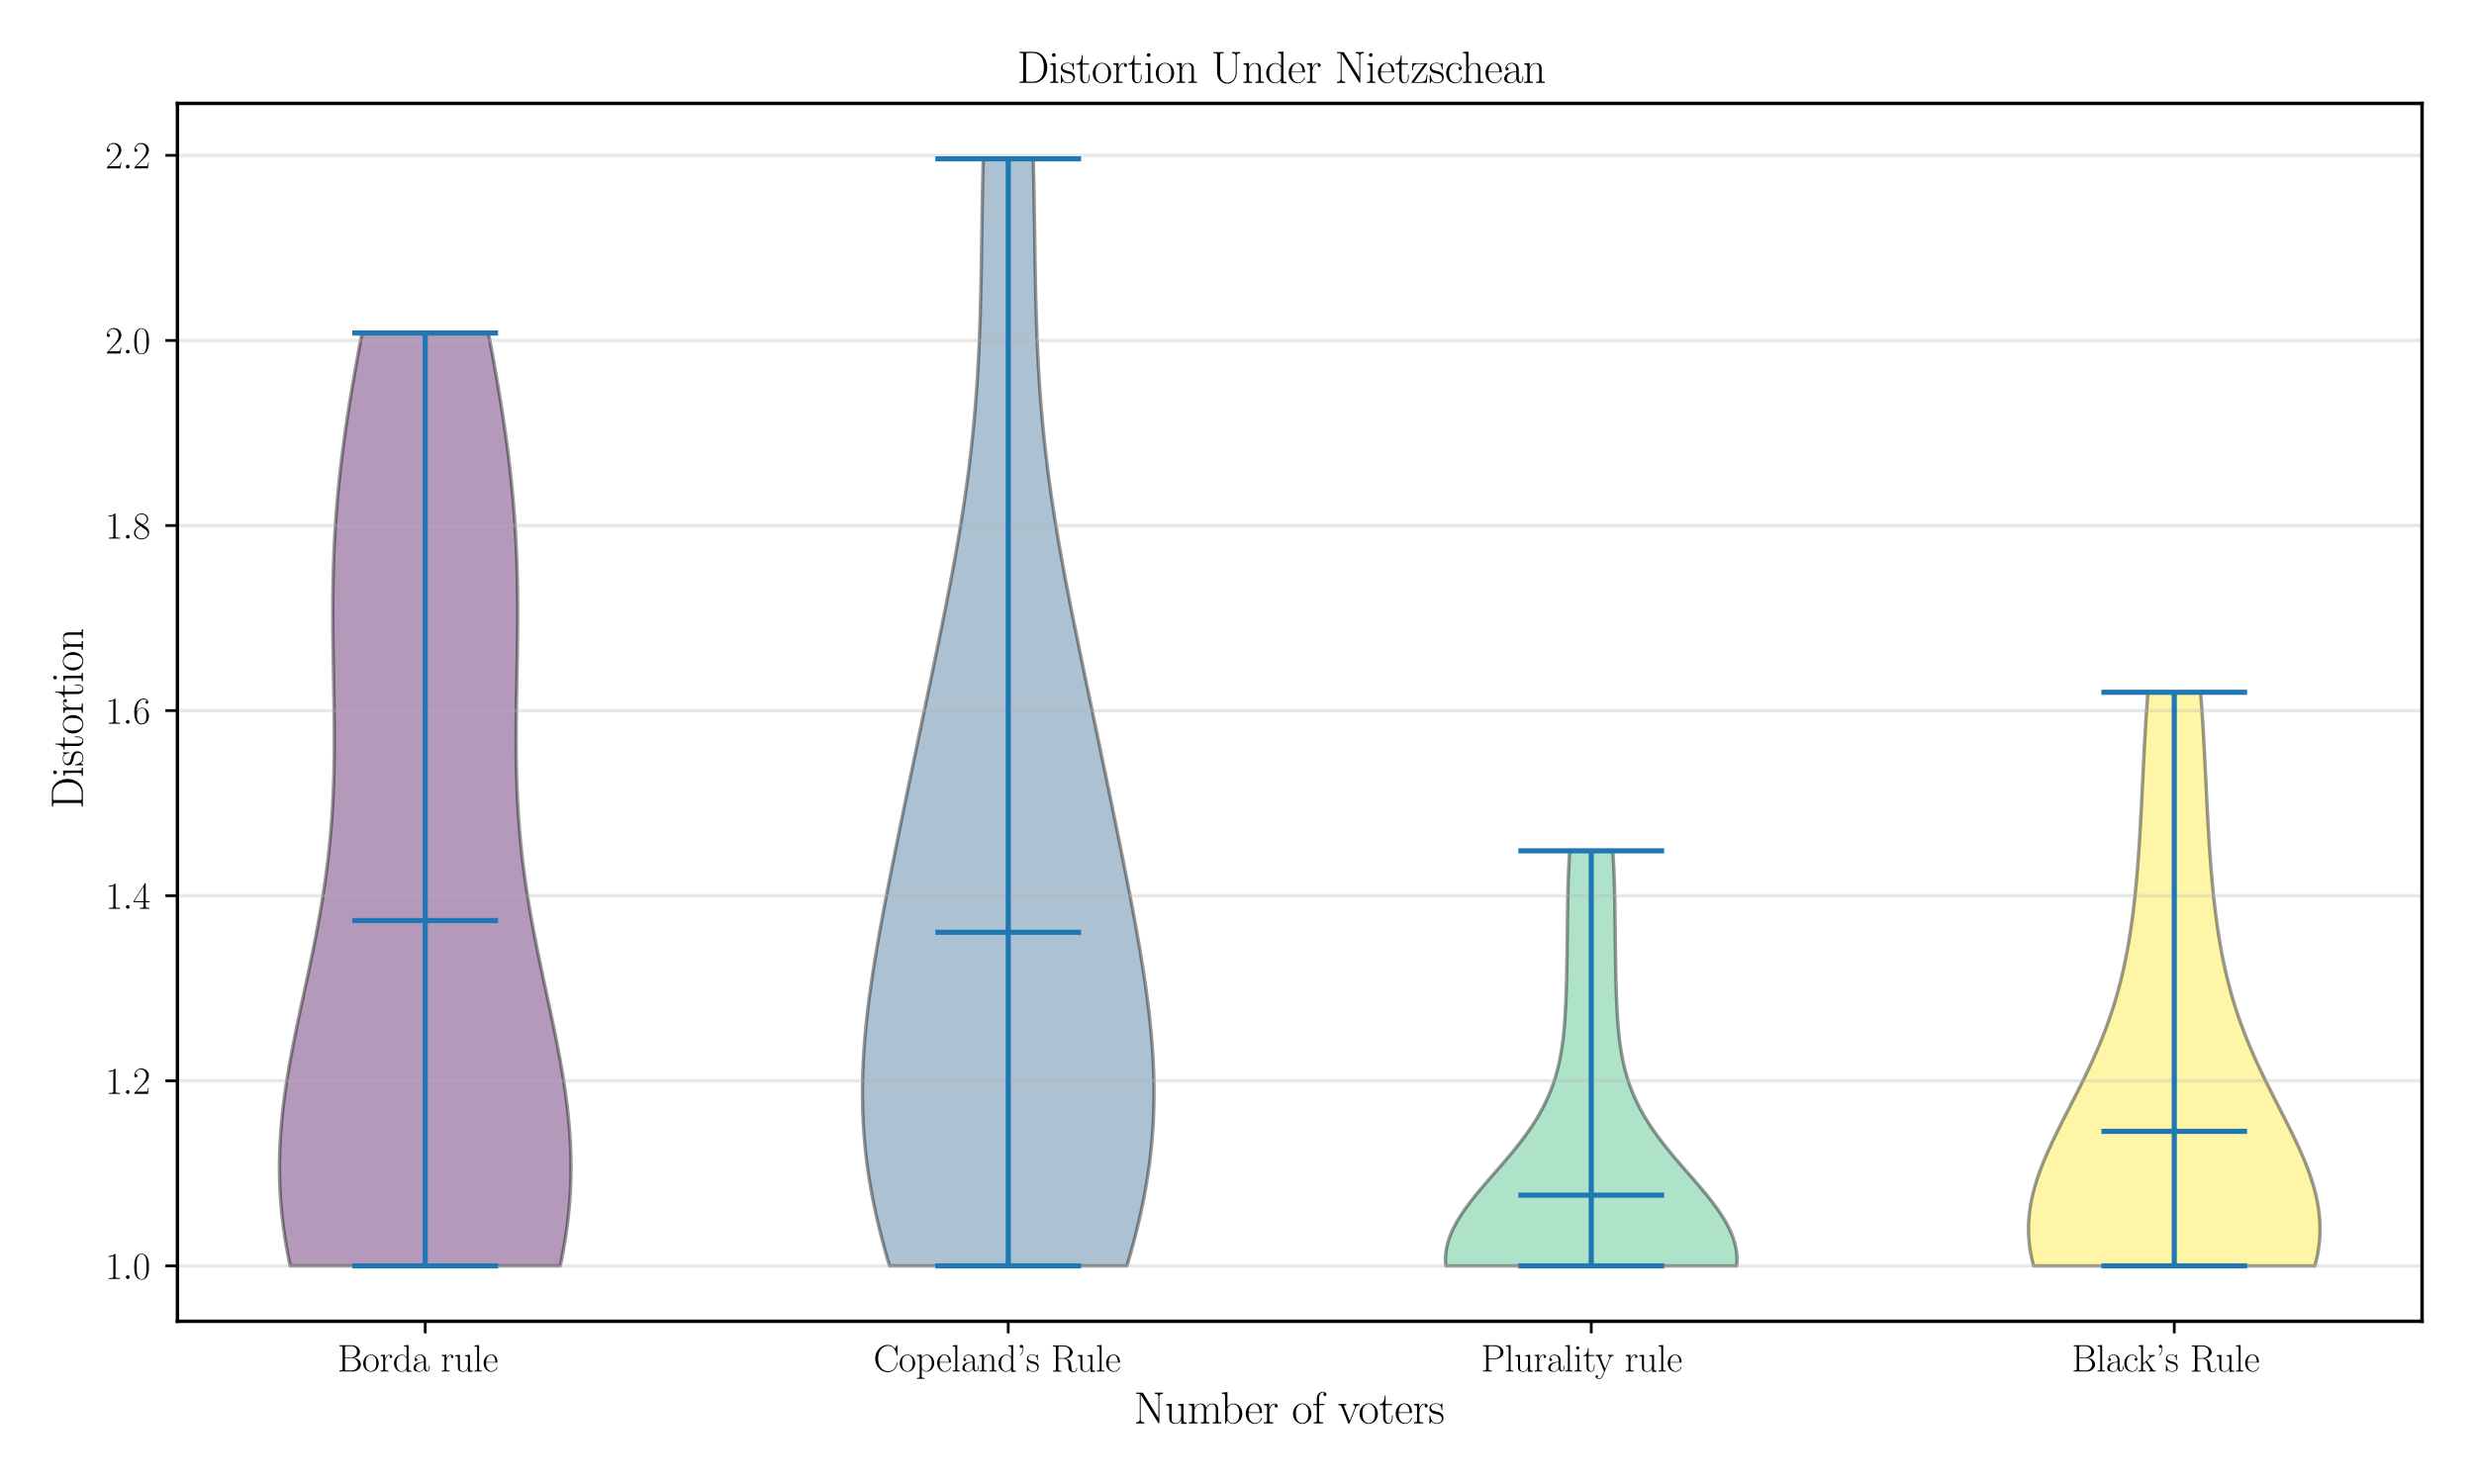 <?xml version="1.0" encoding="utf-8" standalone="no"?>
<!DOCTYPE svg PUBLIC "-//W3C//DTD SVG 1.1//EN"
  "http://www.w3.org/Graphics/SVG/1.1/DTD/svg11.dtd">
<svg xmlns:xlink="http://www.w3.org/1999/xlink" width="720pt" height="432pt" viewBox="0 0 720 432" xmlns="http://www.w3.org/2000/svg" version="1.1">
 <defs>
  <style type="text/css">*{stroke-linejoin: round; stroke-linecap: butt}</style>
 </defs>
 <g id="figure_1">
  <g id="patch_1">
   <path d="M 0 432 
L 720 432 
L 720 0 
L 0 0 
z
" style="fill: #ffffff"/>
  </g>
  <g id="axes_1">
   <g id="patch_2">
    <path d="M 51.635 384.626 
L 704.88 384.626 
L 704.88 30.114 
L 51.635 30.114 
z
" style="fill: #ffffff"/>
   </g>
   <g id="PolyCollection_1">
    <defs>
     <path id="m988b7aa19b" d="M 163.056 -63.488 
L 84.437 -63.488 
L 83.877 -66.231 
L 83.369 -68.974 
L 82.914 -71.717 
L 82.516 -74.46 
L 82.174 -77.203 
L 81.889 -79.946 
L 81.662 -82.689 
L 81.493 -85.432 
L 81.382 -88.175 
L 81.328 -90.919 
L 81.331 -93.662 
L 81.389 -96.405 
L 81.501 -99.148 
L 81.665 -101.891 
L 81.879 -104.634 
L 82.14 -107.377 
L 82.447 -110.12 
L 82.797 -112.863 
L 83.186 -115.606 
L 83.611 -118.349 
L 84.069 -121.092 
L 84.556 -123.835 
L 85.07 -126.579 
L 85.605 -129.322 
L 86.159 -132.065 
L 86.728 -134.808 
L 87.307 -137.551 
L 87.894 -140.294 
L 88.484 -143.037 
L 89.074 -145.78 
L 89.66 -148.523 
L 90.24 -151.266 
L 90.809 -154.009 
L 91.365 -156.752 
L 91.906 -159.495 
L 92.427 -162.239 
L 92.928 -164.982 
L 93.407 -167.725 
L 93.86 -170.468 
L 94.287 -173.211 
L 94.686 -175.954 
L 95.056 -178.697 
L 95.397 -181.44 
L 95.709 -184.183 
L 95.99 -186.926 
L 96.241 -189.669 
L 96.462 -192.412 
L 96.654 -195.155 
L 96.818 -197.899 
L 96.954 -200.642 
L 97.065 -203.385 
L 97.151 -206.128 
L 97.214 -208.871 
L 97.256 -211.614 
L 97.28 -214.357 
L 97.286 -217.1 
L 97.277 -219.843 
L 97.255 -222.586 
L 97.223 -225.329 
L 97.184 -228.072 
L 97.138 -230.815 
L 97.089 -233.559 
L 97.039 -236.302 
L 96.991 -239.045 
L 96.946 -241.788 
L 96.906 -244.531 
L 96.875 -247.274 
L 96.853 -250.017 
L 96.842 -252.76 
L 96.845 -255.503 
L 96.863 -258.246 
L 96.897 -260.989 
L 96.949 -263.732 
L 97.02 -266.475 
L 97.11 -269.218 
L 97.221 -271.962 
L 97.353 -274.705 
L 97.507 -277.448 
L 97.684 -280.191 
L 97.883 -282.934 
L 98.104 -285.677 
L 98.348 -288.42 
L 98.614 -291.163 
L 98.903 -293.906 
L 99.213 -296.649 
L 99.543 -299.392 
L 99.895 -302.135 
L 100.265 -304.878 
L 100.655 -307.622 
L 101.062 -310.365 
L 101.487 -313.108 
L 101.927 -315.851 
L 102.382 -318.594 
L 102.85 -321.337 
L 103.331 -324.08 
L 103.822 -326.823 
L 104.324 -329.566 
L 104.835 -332.309 
L 105.353 -335.052 
L 142.141 -335.052 
L 142.141 -335.052 
L 142.659 -332.309 
L 143.169 -329.566 
L 143.671 -326.823 
L 144.163 -324.08 
L 144.644 -321.337 
L 145.112 -318.594 
L 145.567 -315.851 
L 146.007 -313.108 
L 146.431 -310.365 
L 146.839 -307.622 
L 147.228 -304.878 
L 147.599 -302.135 
L 147.95 -299.392 
L 148.281 -296.649 
L 148.591 -293.906 
L 148.879 -291.163 
L 149.145 -288.42 
L 149.389 -285.677 
L 149.611 -282.934 
L 149.81 -280.191 
L 149.986 -277.448 
L 150.14 -274.705 
L 150.273 -271.962 
L 150.384 -269.218 
L 150.474 -266.475 
L 150.545 -263.732 
L 150.596 -260.989 
L 150.631 -258.246 
L 150.648 -255.503 
L 150.651 -252.76 
L 150.641 -250.017 
L 150.619 -247.274 
L 150.587 -244.531 
L 150.548 -241.788 
L 150.503 -239.045 
L 150.454 -236.302 
L 150.405 -233.559 
L 150.356 -230.815 
L 150.31 -228.072 
L 150.27 -225.329 
L 150.238 -222.586 
L 150.217 -219.843 
L 150.208 -217.1 
L 150.214 -214.357 
L 150.237 -211.614 
L 150.279 -208.871 
L 150.343 -206.128 
L 150.429 -203.385 
L 150.539 -200.642 
L 150.676 -197.899 
L 150.84 -195.155 
L 151.032 -192.412 
L 151.253 -189.669 
L 151.504 -186.926 
L 151.785 -184.183 
L 152.096 -181.44 
L 152.437 -178.697 
L 152.808 -175.954 
L 153.207 -173.211 
L 153.634 -170.468 
L 154.087 -167.725 
L 154.565 -164.982 
L 155.066 -162.239 
L 155.588 -159.495 
L 156.128 -156.752 
L 156.685 -154.009 
L 157.254 -151.266 
L 157.834 -148.523 
L 158.42 -145.78 
L 159.01 -143.037 
L 159.6 -140.294 
L 160.187 -137.551 
L 160.766 -134.808 
L 161.335 -132.065 
L 161.888 -129.322 
L 162.424 -126.579 
L 162.937 -123.835 
L 163.425 -121.092 
L 163.883 -118.349 
L 164.308 -115.606 
L 164.697 -112.863 
L 165.046 -110.12 
L 165.353 -107.377 
L 165.615 -104.634 
L 165.829 -101.891 
L 165.993 -99.148 
L 166.105 -96.405 
L 166.163 -93.662 
L 166.165 -90.919 
L 166.111 -88.175 
L 166 -85.432 
L 165.831 -82.689 
L 165.605 -79.946 
L 165.32 -77.203 
L 164.978 -74.46 
L 164.579 -71.717 
L 164.125 -68.974 
L 163.617 -66.231 
L 163.056 -63.488 
z
" style="stroke: #000000; stroke-opacity: 0.4"/>
    </defs>
    <g clip-path="url(#p1071410250)">
     <use xlink:href="#m988b7aa19b" x="0" y="432" style="fill: #440154; fill-opacity: 0.4; stroke: #000000; stroke-opacity: 0.4"/>
    </g>
   </g>
   <g id="PolyCollection_2">
    <defs>
     <path id="m410ed0cc90" d="M 327.971 -63.488 
L 258.871 -63.488 
L 257.922 -66.743 
L 257.023 -69.999 
L 256.177 -73.254 
L 255.387 -76.509 
L 254.656 -79.765 
L 253.988 -83.02 
L 253.385 -86.276 
L 252.848 -89.531 
L 252.379 -92.786 
L 251.979 -96.042 
L 251.648 -99.297 
L 251.385 -102.553 
L 251.191 -105.808 
L 251.064 -109.063 
L 251.002 -112.319 
L 251.004 -115.574 
L 251.068 -118.829 
L 251.19 -122.085 
L 251.369 -125.34 
L 251.6 -128.596 
L 251.881 -131.851 
L 252.209 -135.106 
L 252.579 -138.362 
L 252.988 -141.617 
L 253.434 -144.873 
L 253.911 -148.128 
L 254.418 -151.383 
L 254.951 -154.639 
L 255.506 -157.894 
L 256.082 -161.15 
L 256.674 -164.405 
L 257.281 -167.66 
L 257.901 -170.916 
L 258.532 -174.171 
L 259.171 -177.427 
L 259.817 -180.682 
L 260.47 -183.937 
L 261.128 -187.193 
L 261.79 -190.448 
L 262.455 -193.704 
L 263.124 -196.959 
L 263.795 -200.214 
L 264.468 -203.47 
L 265.143 -206.725 
L 265.82 -209.981 
L 266.499 -213.236 
L 267.178 -216.491 
L 267.859 -219.747 
L 268.541 -223.002 
L 269.223 -226.257 
L 269.904 -229.513 
L 270.585 -232.768 
L 271.265 -236.024 
L 271.942 -239.279 
L 272.616 -242.534 
L 273.286 -245.79 
L 273.949 -249.045 
L 274.606 -252.301 
L 275.255 -255.556 
L 275.894 -258.811 
L 276.521 -262.067 
L 277.136 -265.322 
L 277.736 -268.578 
L 278.32 -271.833 
L 278.886 -275.088 
L 279.433 -278.344 
L 279.96 -281.599 
L 280.464 -284.855 
L 280.946 -288.11 
L 281.403 -291.365 
L 281.836 -294.621 
L 282.243 -297.876 
L 282.623 -301.132 
L 282.978 -304.387 
L 283.306 -307.642 
L 283.607 -310.898 
L 283.883 -314.153 
L 284.133 -317.409 
L 284.359 -320.664 
L 284.561 -323.919 
L 284.74 -327.175 
L 284.899 -330.43 
L 285.038 -333.685 
L 285.16 -336.941 
L 285.265 -340.196 
L 285.356 -343.452 
L 285.435 -346.707 
L 285.504 -349.962 
L 285.565 -353.218 
L 285.62 -356.473 
L 285.67 -359.729 
L 285.718 -362.984 
L 285.766 -366.239 
L 285.815 -369.495 
L 285.867 -372.75 
L 285.923 -376.006 
L 285.986 -379.261 
L 286.056 -382.516 
L 286.133 -385.772 
L 300.708 -385.772 
L 300.708 -385.772 
L 300.786 -382.516 
L 300.856 -379.261 
L 300.918 -376.006 
L 300.975 -372.75 
L 301.027 -369.495 
L 301.076 -366.239 
L 301.124 -362.984 
L 301.172 -359.729 
L 301.222 -356.473 
L 301.276 -353.218 
L 301.337 -349.962 
L 301.406 -346.707 
L 301.485 -343.452 
L 301.576 -340.196 
L 301.682 -336.941 
L 301.803 -333.685 
L 301.942 -330.43 
L 302.101 -327.175 
L 302.281 -323.919 
L 302.483 -320.664 
L 302.709 -317.409 
L 302.959 -314.153 
L 303.234 -310.898 
L 303.536 -307.642 
L 303.864 -304.387 
L 304.218 -301.132 
L 304.599 -297.876 
L 305.006 -294.621 
L 305.438 -291.365 
L 305.896 -288.11 
L 306.377 -284.855 
L 306.882 -281.599 
L 307.408 -278.344 
L 307.955 -275.088 
L 308.522 -271.833 
L 309.106 -268.578 
L 309.706 -265.322 
L 310.32 -262.067 
L 310.948 -258.811 
L 311.586 -255.556 
L 312.235 -252.301 
L 312.892 -249.045 
L 313.556 -245.79 
L 314.225 -242.534 
L 314.899 -239.279 
L 315.576 -236.024 
L 316.256 -232.768 
L 316.937 -229.513 
L 317.619 -226.257 
L 318.301 -223.002 
L 318.982 -219.747 
L 319.663 -216.491 
L 320.343 -213.236 
L 321.021 -209.981 
L 321.698 -206.725 
L 322.373 -203.47 
L 323.047 -200.214 
L 323.718 -196.959 
L 324.386 -193.704 
L 325.051 -190.448 
L 325.713 -187.193 
L 326.371 -183.937 
L 327.024 -180.682 
L 327.671 -177.427 
L 328.31 -174.171 
L 328.94 -170.916 
L 329.56 -167.66 
L 330.167 -164.405 
L 330.76 -161.15 
L 331.335 -157.894 
L 331.891 -154.639 
L 332.423 -151.383 
L 332.93 -148.128 
L 333.408 -144.873 
L 333.853 -141.617 
L 334.263 -138.362 
L 334.633 -135.106 
L 334.96 -131.851 
L 335.241 -128.596 
L 335.473 -125.34 
L 335.651 -122.085 
L 335.774 -118.829 
L 335.837 -115.574 
L 335.839 -112.319 
L 335.778 -109.063 
L 335.65 -105.808 
L 335.456 -102.553 
L 335.194 -99.297 
L 334.862 -96.042 
L 334.462 -92.786 
L 333.993 -89.531 
L 333.456 -86.276 
L 332.853 -83.02 
L 332.185 -79.765 
L 331.455 -76.509 
L 330.665 -73.254 
L 329.818 -69.999 
L 328.919 -66.743 
L 327.971 -63.488 
z
" style="stroke: #000000; stroke-opacity: 0.4"/>
    </defs>
    <g clip-path="url(#p1071410250)">
     <use xlink:href="#m410ed0cc90" x="0" y="432" style="fill: #31688e; fill-opacity: 0.4; stroke: #000000; stroke-opacity: 0.4"/>
    </g>
   </g>
   <g id="PolyCollection_3">
    <defs>
     <path id="m86341762c1" d="M 505.426 -63.488 
L 420.763 -63.488 
L 420.676 -64.708 
L 420.676 -65.929 
L 420.762 -67.15 
L 420.933 -68.37 
L 421.188 -69.591 
L 421.524 -70.811 
L 421.94 -72.032 
L 422.432 -73.252 
L 422.996 -74.473 
L 423.63 -75.694 
L 424.328 -76.914 
L 425.086 -78.135 
L 425.899 -79.355 
L 426.762 -80.576 
L 427.669 -81.797 
L 428.616 -83.017 
L 429.595 -84.238 
L 430.603 -85.458 
L 431.632 -86.679 
L 432.678 -87.899 
L 433.735 -89.12 
L 434.797 -90.341 
L 435.86 -91.561 
L 436.917 -92.782 
L 437.966 -94.002 
L 439 -95.223 
L 440.017 -96.444 
L 441.011 -97.664 
L 441.981 -98.885 
L 442.922 -100.105 
L 443.832 -101.326 
L 444.709 -102.547 
L 445.55 -103.767 
L 446.354 -104.988 
L 447.121 -106.208 
L 447.848 -107.429 
L 448.536 -108.649 
L 449.184 -109.87 
L 449.792 -111.091 
L 450.361 -112.311 
L 450.892 -113.532 
L 451.384 -114.752 
L 451.84 -115.973 
L 452.261 -117.194 
L 452.647 -118.414 
L 453.001 -119.635 
L 453.325 -120.855 
L 453.619 -122.076 
L 453.885 -123.296 
L 454.127 -124.517 
L 454.344 -125.738 
L 454.539 -126.958 
L 454.715 -128.179 
L 454.871 -129.399 
L 455.011 -130.62 
L 455.136 -131.841 
L 455.247 -133.061 
L 455.346 -134.282 
L 455.434 -135.502 
L 455.512 -136.723 
L 455.581 -137.944 
L 455.643 -139.164 
L 455.698 -140.385 
L 455.747 -141.605 
L 455.791 -142.826 
L 455.83 -144.046 
L 455.866 -145.267 
L 455.898 -146.488 
L 455.927 -147.708 
L 455.953 -148.929 
L 455.977 -150.149 
L 455.999 -151.37 
L 456.019 -152.591 
L 456.037 -153.811 
L 456.054 -155.032 
L 456.07 -156.252 
L 456.085 -157.473 
L 456.099 -158.693 
L 456.113 -159.914 
L 456.127 -161.135 
L 456.14 -162.355 
L 456.154 -163.576 
L 456.169 -164.796 
L 456.185 -166.017 
L 456.203 -167.238 
L 456.222 -168.458 
L 456.243 -169.679 
L 456.267 -170.899 
L 456.294 -172.12 
L 456.324 -173.34 
L 456.358 -174.561 
L 456.397 -175.782 
L 456.44 -177.002 
L 456.488 -178.223 
L 456.541 -179.443 
L 456.6 -180.664 
L 456.665 -181.885 
L 456.736 -183.105 
L 456.814 -184.326 
L 469.376 -184.326 
L 469.376 -184.326 
L 469.453 -183.105 
L 469.524 -181.885 
L 469.589 -180.664 
L 469.648 -179.443 
L 469.701 -178.223 
L 469.749 -177.002 
L 469.792 -175.782 
L 469.831 -174.561 
L 469.865 -173.34 
L 469.895 -172.12 
L 469.922 -170.899 
L 469.946 -169.679 
L 469.968 -168.458 
L 469.987 -167.238 
L 470.004 -166.017 
L 470.02 -164.796 
L 470.035 -163.576 
L 470.049 -162.355 
L 470.063 -161.135 
L 470.076 -159.914 
L 470.09 -158.693 
L 470.105 -157.473 
L 470.12 -156.252 
L 470.135 -155.032 
L 470.152 -153.811 
L 470.171 -152.591 
L 470.191 -151.37 
L 470.213 -150.149 
L 470.236 -148.929 
L 470.263 -147.708 
L 470.292 -146.488 
L 470.323 -145.267 
L 470.359 -144.046 
L 470.398 -142.826 
L 470.442 -141.605 
L 470.491 -140.385 
L 470.546 -139.164 
L 470.608 -137.944 
L 470.677 -136.723 
L 470.755 -135.502 
L 470.843 -134.282 
L 470.942 -133.061 
L 471.053 -131.841 
L 471.178 -130.62 
L 471.318 -129.399 
L 471.475 -128.179 
L 471.65 -126.958 
L 471.845 -125.738 
L 472.063 -124.517 
L 472.304 -123.296 
L 472.571 -122.076 
L 472.865 -120.855 
L 473.188 -119.635 
L 473.542 -118.414 
L 473.929 -117.194 
L 474.349 -115.973 
L 474.805 -114.752 
L 475.298 -113.532 
L 475.828 -112.311 
L 476.397 -111.091 
L 477.006 -109.87 
L 477.654 -108.649 
L 478.341 -107.429 
L 479.069 -106.208 
L 479.835 -104.988 
L 480.639 -103.767 
L 481.481 -102.547 
L 482.357 -101.326 
L 483.267 -100.105 
L 484.209 -98.885 
L 485.178 -97.664 
L 486.173 -96.444 
L 487.189 -95.223 
L 488.224 -94.002 
L 489.272 -92.782 
L 490.33 -91.561 
L 491.392 -90.341 
L 492.455 -89.12 
L 493.511 -87.899 
L 494.557 -86.679 
L 495.587 -85.458 
L 496.594 -84.238 
L 497.574 -83.017 
L 498.52 -81.797 
L 499.428 -80.576 
L 500.291 -79.355 
L 501.104 -78.135 
L 501.862 -76.914 
L 502.56 -75.694 
L 503.193 -74.473 
L 503.758 -73.252 
L 504.25 -72.032 
L 504.665 -70.811 
L 505.002 -69.591 
L 505.256 -68.37 
L 505.427 -67.15 
L 505.513 -65.929 
L 505.513 -64.708 
L 505.426 -63.488 
z
" style="stroke: #000000; stroke-opacity: 0.4"/>
    </defs>
    <g clip-path="url(#p1071410250)">
     <use xlink:href="#m86341762c1" x="0" y="432" style="fill: #35b779; fill-opacity: 0.4; stroke: #000000; stroke-opacity: 0.4"/>
    </g>
   </g>
   <g id="PolyCollection_4">
    <defs>
     <path id="mca5eb2e190" d="M 673.695 -63.488 
L 591.842 -63.488 
L 591.411 -65.175 
L 591.051 -66.861 
L 590.765 -68.548 
L 590.553 -70.235 
L 590.414 -71.922 
L 590.35 -73.608 
L 590.359 -75.295 
L 590.441 -76.982 
L 590.594 -78.669 
L 590.816 -80.355 
L 591.104 -82.042 
L 591.457 -83.729 
L 591.872 -85.416 
L 592.344 -87.102 
L 592.871 -88.789 
L 593.449 -90.476 
L 594.074 -92.163 
L 594.741 -93.849 
L 595.447 -95.536 
L 596.188 -97.223 
L 596.958 -98.91 
L 597.754 -100.596 
L 598.571 -102.283 
L 599.406 -103.97 
L 600.253 -105.657 
L 601.109 -107.344 
L 601.97 -109.03 
L 602.832 -110.717 
L 603.692 -112.404 
L 604.546 -114.091 
L 605.391 -115.777 
L 606.225 -117.464 
L 607.045 -119.151 
L 607.849 -120.838 
L 608.634 -122.524 
L 609.398 -124.211 
L 610.141 -125.898 
L 610.86 -127.585 
L 611.556 -129.271 
L 612.226 -130.958 
L 612.87 -132.645 
L 613.489 -134.332 
L 614.081 -136.018 
L 614.646 -137.705 
L 615.186 -139.392 
L 615.699 -141.079 
L 616.187 -142.765 
L 616.65 -144.452 
L 617.089 -146.139 
L 617.505 -147.826 
L 617.897 -149.513 
L 618.268 -151.199 
L 618.618 -152.886 
L 618.948 -154.573 
L 619.258 -156.26 
L 619.551 -157.946 
L 619.827 -159.633 
L 620.086 -161.32 
L 620.331 -163.007 
L 620.561 -164.693 
L 620.777 -166.38 
L 620.981 -168.067 
L 621.174 -169.754 
L 621.355 -171.44 
L 621.526 -173.127 
L 621.688 -174.814 
L 621.841 -176.501 
L 621.985 -178.187 
L 622.122 -179.874 
L 622.252 -181.561 
L 622.375 -183.248 
L 622.492 -184.934 
L 622.604 -186.621 
L 622.71 -188.308 
L 622.812 -189.995 
L 622.91 -191.682 
L 623.004 -193.368 
L 623.095 -195.055 
L 623.183 -196.742 
L 623.269 -198.429 
L 623.354 -200.115 
L 623.436 -201.802 
L 623.518 -203.489 
L 623.6 -205.176 
L 623.682 -206.862 
L 623.764 -208.549 
L 623.848 -210.236 
L 623.933 -211.923 
L 624.021 -213.609 
L 624.111 -215.296 
L 624.204 -216.983 
L 624.3 -218.67 
L 624.401 -220.356 
L 624.506 -222.043 
L 624.615 -223.73 
L 624.73 -225.417 
L 624.849 -227.103 
L 624.975 -228.79 
L 625.105 -230.477 
L 640.432 -230.477 
L 640.432 -230.477 
L 640.563 -228.79 
L 640.688 -227.103 
L 640.808 -225.417 
L 640.922 -223.73 
L 641.032 -222.043 
L 641.136 -220.356 
L 641.237 -218.67 
L 641.334 -216.983 
L 641.427 -215.296 
L 641.517 -213.609 
L 641.604 -211.923 
L 641.689 -210.236 
L 641.773 -208.549 
L 641.855 -206.862 
L 641.937 -205.176 
L 642.019 -203.489 
L 642.101 -201.802 
L 642.184 -200.115 
L 642.268 -198.429 
L 642.354 -196.742 
L 642.442 -195.055 
L 642.533 -193.368 
L 642.627 -191.682 
L 642.725 -189.995 
L 642.827 -188.308 
L 642.933 -186.621 
L 643.045 -184.934 
L 643.162 -183.248 
L 643.285 -181.561 
L 643.415 -179.874 
L 643.552 -178.187 
L 643.697 -176.501 
L 643.849 -174.814 
L 644.011 -173.127 
L 644.182 -171.44 
L 644.363 -169.754 
L 644.556 -168.067 
L 644.76 -166.38 
L 644.977 -164.693 
L 645.207 -163.007 
L 645.451 -161.32 
L 645.71 -159.633 
L 645.986 -157.946 
L 646.279 -156.26 
L 646.59 -154.573 
L 646.919 -152.886 
L 647.269 -151.199 
L 647.64 -149.513 
L 648.033 -147.826 
L 648.448 -146.139 
L 648.887 -144.452 
L 649.35 -142.765 
L 649.838 -141.079 
L 650.352 -139.392 
L 650.891 -137.705 
L 651.457 -136.018 
L 652.049 -134.332 
L 652.667 -132.645 
L 653.311 -130.958 
L 653.981 -129.271 
L 654.677 -127.585 
L 655.396 -125.898 
L 656.139 -124.211 
L 656.904 -122.524 
L 657.689 -120.838 
L 658.492 -119.151 
L 659.312 -117.464 
L 660.146 -115.777 
L 660.991 -114.091 
L 661.846 -112.404 
L 662.705 -110.717 
L 663.567 -109.03 
L 664.428 -107.344 
L 665.284 -105.657 
L 666.131 -103.97 
L 666.966 -102.283 
L 667.783 -100.596 
L 668.579 -98.91 
L 669.349 -97.223 
L 670.09 -95.536 
L 670.796 -93.849 
L 671.464 -92.163 
L 672.088 -90.476 
L 672.666 -88.789 
L 673.193 -87.102 
L 673.666 -85.416 
L 674.08 -83.729 
L 674.433 -82.042 
L 674.722 -80.355 
L 674.943 -78.669 
L 675.096 -76.982 
L 675.178 -75.295 
L 675.187 -73.608 
L 675.123 -71.922 
L 674.985 -70.235 
L 674.772 -68.548 
L 674.486 -66.861 
L 674.127 -65.175 
L 673.695 -63.488 
z
" style="stroke: #000000; stroke-opacity: 0.4"/>
    </defs>
    <g clip-path="url(#p1071410250)">
     <use xlink:href="#mca5eb2e190" x="0" y="432" style="fill: #fde725; fill-opacity: 0.4; stroke: #000000; stroke-opacity: 0.4"/>
    </g>
   </g>
   <g id="matplotlib.axis_1">
    <g id="xtick_1">
     <g id="line2d_1">
      <defs>
       <path id="m09b2589c80" d="M 0 0 
L 0 3.5 
" style="stroke: #000000; stroke-width: 0.8"/>
      </defs>
      <g>
       <use xlink:href="#m09b2589c80" x="123.747" y="384.626" style="stroke: #000000; stroke-width: 0.8"/>
      </g>
     </g>
     <g id="text_1">
      <!-- Borda rule -->
      <g transform="translate(98.222 399.237) scale(0.11 -0.11)">
       <defs>
        <path id="CMR17-42" d="M 333 4352 
L 333 4186 
C 774 4186 845 4186 845 3900 
L 845 452 
C 845 166 774 166 333 166 
L 333 0 
L 2534 0 
C 3354 0 3885 583 3885 1164 
C 3885 1741 3360 2233 2675 2233 
C 3290 2356 3718 2771 3718 3264 
C 3718 3802 3194 4352 2368 4352 
L 333 4352 
z
M 1248 2304 
L 1248 3937 
C 1248 4155 1261 4186 1517 4186 
L 2336 4186 
C 2970 4186 3251 3674 3251 3277 
C 3251 2791 2861 2304 2170 2304 
L 1248 2304 
z
M 1517 166 
C 1261 166 1248 197 1248 413 
L 1248 2202 
L 2432 2202 
C 3091 2202 3411 1625 3411 1162 
C 3411 699 3046 166 2349 166 
L 1517 166 
z
" transform="scale(0.016)"/>
        <path id="CMR17-6f" d="M 2758 1356 
C 2758 2176 2163 2816 1466 2816 
C 768 2816 173 2176 173 1356 
C 173 551 768 -64 1466 -64 
C 2163 -64 2758 551 2758 1356 
z
M 1466 51 
C 1165 51 909 230 762 480 
C 602 767 582 1126 582 1408 
C 582 1677 595 2010 762 2298 
C 890 2509 1139 2714 1466 2714 
C 1754 2714 1997 2554 2150 2330 
C 2349 2029 2349 1607 2349 1408 
C 2349 1158 2336 775 2163 467 
C 1984 173 1709 51 1466 51 
z
" transform="scale(0.016)"/>
        <path id="CMR17-72" d="M 960 1497 
C 960 2112 1222 2688 1702 2688 
C 1747 2688 1792 2682 1837 2662 
C 1837 2662 1696 2617 1696 2452 
C 1696 2298 1818 2234 1914 2234 
C 1990 2234 2131 2279 2131 2458 
C 2131 2663 1926 2790 1709 2790 
C 1222 2790 1011 2317 947 2093 
L 941 2093 
L 941 2790 
L 198 2720 
L 198 2554 
C 576 2554 634 2515 634 2208 
L 634 428 
C 634 184 608 153 198 153 
L 198 -13 
C 352 0 646 0 813 0 
C 998 0 1325 0 1498 -13 
L 1498 153 
C 1037 153 960 153 960 440 
L 960 1497 
z
" transform="scale(0.016)"/>
        <path id="CMR17-64" d="M 1869 4326 
L 1869 4160 
C 2246 4160 2304 4122 2304 3820 
L 2304 2345 
C 2278 2377 2016 2790 1498 2790 
C 845 2790 211 2208 211 1364 
C 211 525 806 -64 1434 -64 
C 1978 -64 2259 337 2291 380 
L 2291 -63 
L 3066 -63 
L 3066 128 
C 2688 128 2630 166 2630 473 
L 2630 4396 
L 1869 4326 
z
M 2291 755 
C 2291 563 2176 390 2029 262 
C 1811 70 1594 38 1472 38 
C 1286 38 621 134 621 1356 
C 621 2612 1363 2688 1530 2688 
C 1824 2688 2061 2522 2208 2291 
C 2291 2157 2291 2138 2291 2023 
L 2291 755 
z
" transform="scale(0.016)"/>
        <path id="CMR17-61" d="M 2304 1653 
C 2304 2072 2304 2294 2035 2543 
C 1798 2752 1523 2816 1306 2816 
C 800 2816 435 2407 435 1971 
C 435 1728 627 1728 666 1728 
C 749 1728 896 1778 896 1954 
C 896 2112 774 2181 666 2181 
C 640 2181 608 2174 589 2168 
C 723 2592 1069 2714 1293 2714 
C 1613 2714 1965 2429 1965 1885 
L 1965 1600 
C 1587 1600 1133 1549 774 1357 
C 371 1133 256 813 256 570 
C 256 77 832 -64 1171 -64 
C 1523 -64 1850 139 1990 511 
C 2003 233 2182 -18 2464 -18 
C 2598 -18 2938 70 2938 567 
L 2938 920 
L 2822 920 
L 2822 562 
C 2822 178 2650 128 2566 128 
C 2304 128 2304 458 2304 738 
L 2304 1653 
z
M 1965 870 
C 1965 317 1568 38 1216 38 
C 896 38 646 275 646 570 
C 646 761 730 1100 1101 1305 
C 1408 1478 1760 1504 1965 1504 
L 1965 870 
z
" transform="scale(0.016)"/>
        <path id="CMR17-75" d="M 1882 2693 
L 1882 2528 
C 2259 2528 2317 2489 2317 2186 
L 2317 1032 
C 2317 500 2029 38 1555 38 
C 1030 38 986 348 986 678 
L 986 2763 
L 211 2693 
L 211 2528 
C 467 2528 640 2528 646 2274 
L 646 1058 
C 646 633 646 361 813 183 
C 896 101 1056 -64 1517 -64 
C 2061 -64 2272 377 2323 506 
L 2330 506 
L 2330 -63 
L 3091 -63 
L 3091 128 
C 2714 128 2656 166 2656 473 
L 2656 2763 
L 1882 2693 
z
" transform="scale(0.016)"/>
        <path id="CMR17-6c" d="M 979 4396 
L 218 4326 
L 218 4160 
C 595 4160 653 4122 653 3817 
L 653 426 
C 653 184 627 153 218 153 
L 218 -13 
C 371 0 653 0 813 0 
C 979 0 1261 0 1414 -13 
L 1414 153 
C 1005 153 979 178 979 426 
L 979 4396 
z
" transform="scale(0.016)"/>
        <path id="CMR17-65" d="M 2438 1472 
C 2464 1498 2464 1511 2464 1576 
C 2464 2238 2118 2816 1389 2816 
C 710 2816 173 2169 173 1383 
C 173 551 781 -64 1459 -64 
C 2176 -64 2458 607 2458 740 
C 2458 784 2419 784 2406 784 
C 2362 784 2355 771 2330 696 
C 2189 265 1837 51 1504 51 
C 1229 51 954 203 781 480 
C 582 803 582 1176 582 1472 
L 2438 1472 
z
M 589 1568 
C 634 2505 1126 2714 1382 2714 
C 1818 2714 2112 2297 2118 1568 
L 589 1568 
z
" transform="scale(0.016)"/>
       </defs>
       <use xlink:href="#CMR17-42" transform="scale(0.996)"/>
       <use xlink:href="#CMR17-6f" transform="translate(65.189 0) scale(0.996)"/>
       <use xlink:href="#CMR17-72" transform="translate(110.879 0) scale(0.996)"/>
       <use xlink:href="#CMR17-64" transform="translate(146.16 0) scale(0.996)"/>
       <use xlink:href="#CMR17-61" transform="translate(197.055 0) scale(0.996)"/>
       <use xlink:href="#CMR17-72" transform="translate(272.822 0) scale(0.996)"/>
       <use xlink:href="#CMR17-75" transform="translate(308.103 0) scale(0.996)"/>
       <use xlink:href="#CMR17-6c" transform="translate(358.998 0) scale(0.996)"/>
       <use xlink:href="#CMR17-65" transform="translate(383.869 0) scale(0.996)"/>
      </g>
     </g>
    </g>
    <g id="xtick_2">
     <g id="line2d_2">
      <g>
       <use xlink:href="#m09b2589c80" x="293.421" y="384.626" style="stroke: #000000; stroke-width: 0.8"/>
      </g>
     </g>
     <g id="text_2">
      <!-- Copeland's Rule -->
      <g transform="translate(254.197 399.237) scale(0.11 -0.11)">
       <defs>
        <path id="CMR17-43" d="M 3974 4289 
C 3974 4403 3968 4410 3930 4410 
C 3904 4410 3898 4403 3853 4327 
L 3571 3792 
C 3258 4187 2874 4416 2381 4416 
C 1286 4416 294 3456 294 2148 
C 294 826 1286 -128 2387 -128 
C 3366 -128 3974 730 3974 1461 
C 3974 1524 3974 1550 3917 1550 
C 3866 1550 3866 1531 3859 1474 
C 3808 585 3168 38 2477 38 
C 1824 38 781 495 781 2147 
C 781 3805 1843 4250 2464 4250 
C 3187 4250 3712 3628 3834 2745 
C 3846 2668 3846 2655 3904 2655 
C 3974 2655 3974 2668 3974 2783 
L 3974 4289 
z
" transform="scale(0.016)"/>
        <path id="CMR17-70" d="M 1408 -1063 
C 998 -1063 973 -1037 973 -789 
L 973 402 
C 1158 134 1427 -38 1766 -38 
C 2406 -38 3053 523 3053 1388 
C 3053 2191 2496 2802 1837 2802 
C 1453 2802 1139 2592 960 2338 
L 960 2802 
L 198 2732 
L 198 2567 
C 576 2567 634 2528 634 2223 
L 634 -789 
C 634 -1031 608 -1063 198 -1063 
L 198 -1228 
C 352 -1216 634 -1216 800 -1216 
C 966 -1216 1254 -1216 1408 -1228 
L 1408 -1063 
z
M 973 2012 
C 973 2102 973 2235 1222 2471 
C 1254 2497 1472 2688 1792 2688 
C 2259 2688 2643 2108 2643 1382 
C 2643 656 2234 64 1728 64 
C 1498 64 1248 172 1056 472 
C 973 612 973 650 973 752 
L 973 2012 
z
" transform="scale(0.016)"/>
        <path id="CMR17-6e" d="M 2656 1933 
C 2656 2259 2592 2790 1837 2790 
C 1331 2790 1069 2400 973 2144 
L 966 2144 
L 966 2790 
L 211 2720 
L 211 2554 
C 589 2554 646 2515 646 2208 
L 646 428 
C 646 184 621 153 211 153 
L 211 -13 
C 365 0 646 0 813 0 
C 979 0 1267 0 1421 -13 
L 1421 153 
C 1011 153 986 178 986 428 
L 986 1658 
C 986 2247 1344 2688 1792 2688 
C 2266 2688 2317 2266 2317 1958 
L 2317 428 
C 2317 184 2291 153 1882 153 
L 1882 -13 
C 2035 0 2317 0 2483 0 
C 2650 0 2938 0 3091 -13 
L 3091 153 
C 2682 153 2656 178 2656 428 
L 2656 1933 
z
" transform="scale(0.016)"/>
        <path id="CMR17-27" d="M 1024 4025 
C 1037 3955 1043 3929 1043 3820 
C 1043 3415 883 3042 634 2778 
C 608 2752 595 2733 595 2707 
C 595 2681 621 2656 646 2656 
C 691 2656 1146 3105 1146 3811 
C 1146 3952 1133 4426 800 4426 
C 659 4426 538 4331 538 4165 
C 538 3999 659 3904 800 3904 
C 858 3904 966 3923 1024 4025 
z
" transform="scale(0.016)"/>
        <path id="CMR17-73" d="M 1978 2697 
C 1978 2813 1971 2819 1933 2819 
C 1907 2819 1901 2813 1824 2717 
C 1805 2691 1747 2626 1728 2601 
C 1523 2819 1235 2819 1126 2819 
C 416 2819 160 2447 160 2076 
C 160 1498 813 1365 998 1325 
C 1402 1243 1542 1217 1677 1101 
C 1760 1025 1901 884 1901 654 
C 1901 384 1747 38 1158 38 
C 602 38 403 460 288 1021 
C 269 1110 269 1117 218 1117 
C 166 1117 160 1110 160 983 
L 160 63 
C 160 -51 166 -58 205 -58 
C 237 -58 243 -51 275 0 
C 314 57 410 211 448 276 
C 576 103 800 -64 1158 -64 
C 1792 -64 2131 283 2131 784 
C 2131 1112 1958 1285 1875 1362 
C 1683 1561 1459 1606 1190 1657 
C 838 1735 390 1825 390 2217 
C 390 2383 480 2737 1126 2737 
C 1811 2737 1850 2094 1862 1888 
C 1869 1856 1901 1849 1920 1849 
C 1978 1849 1978 1869 1978 1978 
L 1978 2697 
z
" transform="scale(0.016)"/>
        <path id="CMR17-52" d="M 2509 2146 
C 3117 2268 3629 2676 3629 3186 
C 3629 3785 2950 4326 2054 4326 
L 333 4326 
L 333 4160 
C 774 4160 845 4160 845 3873 
L 845 415 
C 845 128 774 128 333 128 
L 333 -26 
C 518 -26 851 -26 1050 -26 
C 1248 -26 1581 -26 1766 -26 
L 1766 128 
C 1325 128 1254 128 1254 417 
L 1254 2112 
L 2003 2112 
C 2368 2112 2573 1964 2662 1881 
C 2918 1632 2918 1459 2918 1024 
C 2918 595 2918 377 3110 160 
C 3354 -102 3680 -128 3821 -128 
C 4294 -128 4365 396 4365 503 
C 4365 540 4365 585 4307 585 
C 4256 585 4250 547 4250 522 
C 4218 112 4032 -26 3834 -26 
C 3482 -26 3443 375 3405 764 
C 3386 898 3373 993 3360 1133 
C 3322 1452 3270 1917 2509 2146 
z
M 1984 2214 
L 1254 2214 
L 1254 3913 
C 1254 4129 1267 4160 1523 4160 
L 1990 4160 
C 2522 4160 3142 3977 3142 3190 
C 3142 2372 2464 2214 1984 2214 
z
" transform="scale(0.016)"/>
       </defs>
       <use xlink:href="#CMR17-43" transform="scale(0.996)"/>
       <use xlink:href="#CMR17-6f" transform="translate(66.51 0) scale(0.996)"/>
       <use xlink:href="#CMR17-70" transform="translate(112.2 0) scale(0.996)"/>
       <use xlink:href="#CMR17-65" transform="translate(165.698 0) scale(0.996)"/>
       <use xlink:href="#CMR17-6c" transform="translate(206.184 0) scale(0.996)"/>
       <use xlink:href="#CMR17-61" transform="translate(231.055 0) scale(0.996)"/>
       <use xlink:href="#CMR17-6e" transform="translate(276.745 0) scale(0.996)"/>
       <use xlink:href="#CMR17-64" transform="translate(327.641 0) scale(0.996)"/>
       <use xlink:href="#CMR17-27" transform="translate(378.536 0) scale(0.996)"/>
       <use xlink:href="#CMR17-73" transform="translate(403.407 0) scale(0.996)"/>
       <use xlink:href="#CMR17-52" transform="translate(469.284 0) scale(0.996)"/>
       <use xlink:href="#CMR17-75" transform="translate(537.076 0) scale(0.996)"/>
       <use xlink:href="#CMR17-6c" transform="translate(587.971 0) scale(0.996)"/>
       <use xlink:href="#CMR17-65" transform="translate(612.842 0) scale(0.996)"/>
      </g>
     </g>
    </g>
    <g id="xtick_3">
     <g id="line2d_3">
      <g>
       <use xlink:href="#m09b2589c80" x="463.095" y="384.626" style="stroke: #000000; stroke-width: 0.8"/>
      </g>
     </g>
     <g id="text_3">
      <!-- Plurality rule -->
      <g transform="translate(431.025 399.237) scale(0.11 -0.11)">
       <defs>
        <path id="CMR17-50" d="M 1267 2042 
L 2291 2042 
C 3117 2042 3718 2578 3718 3184 
C 3718 3791 3130 4352 2291 4352 
L 333 4352 
L 333 4186 
C 774 4186 845 4186 845 3899 
L 845 446 
C 845 160 774 160 333 160 
L 333 0 
C 518 0 858 0 1056 0 
C 1254 0 1594 0 1779 0 
L 1779 160 
C 1338 160 1267 160 1267 446 
L 1267 2042 
z
M 1254 2176 
L 1254 3938 
C 1254 4155 1267 4186 1523 4186 
L 2170 4186 
C 2995 4186 3232 3714 3232 3184 
C 3232 2604 2950 2176 2170 2176 
L 1254 2176 
z
" transform="scale(0.016)"/>
        <path id="CMR17-69" d="M 992 3909 
C 992 4049 877 4170 730 4170 
C 589 4170 467 4056 467 3909 
C 467 3769 582 3648 730 3648 
C 870 3648 992 3763 992 3909 
z
M 243 2706 
L 243 2541 
C 602 2541 653 2502 653 2197 
L 653 427 
C 653 184 627 153 218 153 
L 218 -13 
C 371 0 646 0 806 0 
C 960 0 1222 0 1370 -13 
L 1370 153 
C 992 153 979 191 979 420 
L 979 2776 
L 243 2706 
z
" transform="scale(0.016)"/>
        <path id="CMR17-74" d="M 966 2560 
L 1862 2560 
L 1862 2725 
L 966 2725 
L 966 3904 
L 851 3904 
C 838 3245 614 2668 70 2668 
L 70 2560 
L 627 2560 
L 627 771 
C 627 650 627 -64 1370 -64 
C 1747 -64 1965 306 1965 777 
L 1965 1140 
L 1850 1140 
L 1850 783 
C 1850 344 1677 51 1408 51 
C 1222 51 966 178 966 758 
L 966 2560 
z
" transform="scale(0.016)"/>
        <path id="CMR17-79" d="M 2496 2197 
C 2656 2586 2944 2586 3034 2586 
L 3034 2752 
C 2912 2752 2752 2752 2630 2752 
C 2496 2752 2285 2752 2157 2758 
L 2157 2592 
C 2400 2573 2406 2394 2406 2343 
C 2406 2280 2394 2248 2362 2171 
L 1664 449 
L 902 2306 
C 870 2382 870 2426 870 2433 
C 870 2573 1018 2586 1171 2586 
L 1171 2758 
C 1018 2752 742 2752 582 2752 
C 410 2752 205 2752 64 2758 
L 64 2586 
C 410 2586 448 2554 531 2350 
L 1485 15 
C 1197 -738 1030 -1178 627 -1178 
C 557 -1178 397 -1159 282 -1044 
C 429 -1031 493 -942 493 -833 
C 493 -725 416 -629 288 -629 
C 147 -629 77 -725 77 -840 
C 77 -1095 339 -1280 627 -1280 
C 998 -1280 1229 -922 1357 -604 
L 2496 2197 
z
" transform="scale(0.016)"/>
       </defs>
       <use xlink:href="#CMR17-50" transform="scale(0.996)"/>
       <use xlink:href="#CMR17-6c" transform="translate(62.586 0) scale(0.996)"/>
       <use xlink:href="#CMR17-75" transform="translate(87.457 0) scale(0.996)"/>
       <use xlink:href="#CMR17-72" transform="translate(138.353 0) scale(0.996)"/>
       <use xlink:href="#CMR17-61" transform="translate(173.633 0) scale(0.996)"/>
       <use xlink:href="#CMR17-6c" transform="translate(219.324 0) scale(0.996)"/>
       <use xlink:href="#CMR17-69" transform="translate(244.195 0) scale(0.996)"/>
       <use xlink:href="#CMR17-74" transform="translate(269.066 0) scale(0.996)"/>
       <use xlink:href="#CMR17-79" transform="translate(301.744 0) scale(0.996)"/>
       <use xlink:href="#CMR17-72" transform="translate(380.113 0) scale(0.996)"/>
       <use xlink:href="#CMR17-75" transform="translate(415.394 0) scale(0.996)"/>
       <use xlink:href="#CMR17-6c" transform="translate(466.289 0) scale(0.996)"/>
       <use xlink:href="#CMR17-65" transform="translate(491.16 0) scale(0.996)"/>
      </g>
     </g>
    </g>
    <g id="xtick_4">
     <g id="line2d_4">
      <g>
       <use xlink:href="#m09b2589c80" x="632.769" y="384.626" style="stroke: #000000; stroke-width: 0.8"/>
      </g>
     </g>
     <g id="text_4">
      <!-- Black's Rule -->
      <g transform="translate(602.906 399.237) scale(0.11 -0.11)">
       <defs>
        <path id="CMR17-63" d="M 2234 2240 
C 2112 2240 1933 2240 1933 2017 
C 1933 1838 2080 1787 2163 1787 
C 2208 1787 2394 1807 2394 2024 
C 2394 2467 1958 2803 1466 2803 
C 787 2803 211 2178 211 1363 
C 211 516 813 -64 1466 -64 
C 2259 -64 2458 677 2458 748 
C 2458 774 2451 793 2406 793 
C 2362 793 2355 787 2330 703 
C 2163 180 1798 51 1523 51 
C 1114 51 621 427 621 1369 
C 621 2338 1094 2688 1472 2688 
C 1722 2688 2093 2573 2234 2240 
z
" transform="scale(0.016)"/>
        <path id="CMR17-6b" d="M 1670 1673 
C 1664 1686 1632 1724 1632 1743 
C 1632 1756 2086 2171 2144 2222 
C 2509 2528 2739 2560 2906 2560 
L 2906 2733 
C 2867 2733 2854 2733 2848 2720 
L 2534 2720 
C 2355 2720 2080 2720 1907 2733 
L 1907 2566 
C 1997 2559 2061 2508 2061 2419 
C 2061 2291 1933 2170 1926 2170 
L 960 1289 
L 960 4396 
L 198 4326 
L 198 4160 
C 576 4160 634 4122 634 3817 
L 634 426 
C 634 184 608 153 198 153 
L 198 -13 
C 352 0 634 0 794 0 
C 954 0 1235 0 1389 -13 
L 1389 153 
C 979 153 954 178 954 428 
L 954 1130 
L 1395 1532 
L 2042 574 
C 2118 459 2182 369 2182 286 
C 2182 172 2067 153 1990 153 
L 1990 -13 
C 2144 0 2419 0 2579 0 
C 2694 0 2931 0 3040 0 
L 3040 153 
C 2739 153 2669 210 2477 491 
L 1670 1673 
z
" transform="scale(0.016)"/>
       </defs>
       <use xlink:href="#CMR17-42" transform="scale(0.996)"/>
       <use xlink:href="#CMR17-6c" transform="translate(65.189 0) scale(0.996)"/>
       <use xlink:href="#CMR17-61" transform="translate(90.06 0) scale(0.996)"/>
       <use xlink:href="#CMR17-63" transform="translate(135.75 0) scale(0.996)"/>
       <use xlink:href="#CMR17-6b" transform="translate(173.633 0) scale(0.996)"/>
       <use xlink:href="#CMR17-27" transform="translate(221.926 0) scale(0.996)"/>
       <use xlink:href="#CMR17-73" transform="translate(246.797 0) scale(0.996)"/>
       <use xlink:href="#CMR17-52" transform="translate(312.675 0) scale(0.996)"/>
       <use xlink:href="#CMR17-75" transform="translate(380.466 0) scale(0.996)"/>
       <use xlink:href="#CMR17-6c" transform="translate(431.361 0) scale(0.996)"/>
       <use xlink:href="#CMR17-65" transform="translate(456.232 0) scale(0.996)"/>
      </g>
     </g>
    </g>
    <g id="text_5">
     <!-- Number of voters -->
     <g transform="translate(329.965 414.362) scale(0.13 -0.13)">
      <defs>
       <path id="CMR17-4e" d="M 1312 4250 
C 1267 4320 1261 4320 1139 4320 
L 326 4320 
L 326 4160 
L 448 4160 
C 704 4160 819 4129 838 4122 
L 838 610 
C 838 451 838 153 326 153 
L 326 -13 
C 474 0 742 0 902 0 
C 1062 0 1331 0 1478 -13 
L 1478 153 
C 966 153 966 451 966 610 
L 966 4033 
C 1011 3995 1011 3982 1056 3919 
L 3430 76 
C 3475 0 3494 0 3526 0 
C 3590 0 3590 19 3590 139 
L 3590 3705 
C 3590 3863 3590 4160 4102 4160 
L 4102 4326 
C 3955 4320 3686 4320 3526 4320 
C 3366 4320 3098 4320 2950 4326 
L 2950 4160 
C 3462 4160 3462 3862 3462 3703 
L 3462 763 
L 1312 4250 
z
" transform="scale(0.016)"/>
       <path id="CMR17-6d" d="M 4326 1933 
C 4326 2252 4269 2790 3507 2790 
C 3072 2790 2771 2496 2656 2151 
L 2650 2151 
C 2573 2676 2195 2790 1837 2790 
C 1331 2790 1069 2400 973 2144 
L 966 2144 
L 966 2790 
L 211 2720 
L 211 2554 
C 589 2554 646 2515 646 2208 
L 646 428 
C 646 184 621 153 211 153 
L 211 -13 
C 365 0 646 0 813 0 
C 979 0 1267 0 1421 -13 
L 1421 153 
C 1011 153 986 178 986 428 
L 986 1658 
C 986 2247 1344 2688 1792 2688 
C 2266 2688 2317 2266 2317 1958 
L 2317 428 
C 2317 184 2291 153 1882 153 
L 1882 -13 
C 2035 0 2317 0 2483 0 
C 2650 0 2938 0 3091 -13 
L 3091 153 
C 2682 153 2656 178 2656 428 
L 2656 1658 
C 2656 2247 3014 2688 3462 2688 
C 3936 2688 3987 2266 3987 1958 
L 3987 428 
C 3987 184 3962 153 3552 153 
L 3552 -13 
C 3706 0 3987 0 4154 0 
C 4320 0 4608 0 4762 -13 
L 4762 153 
C 4352 153 4326 178 4326 428 
L 4326 1933 
z
" transform="scale(0.016)"/>
       <path id="CMR17-62" d="M 960 4396 
L 198 4326 
L 198 4160 
C 576 4160 634 4122 634 3817 
L 634 -13 
L 749 -13 
L 934 441 
C 1120 141 1395 -64 1766 -64 
C 2406 -64 3053 500 3053 1370 
C 3053 2188 2477 2790 1830 2790 
C 1434 2790 1152 2579 960 2330 
L 960 4396 
z
M 973 2004 
C 973 2118 973 2138 1062 2272 
C 1312 2657 1670 2688 1792 2688 
C 1984 2688 2643 2585 2643 1376 
C 2643 108 1888 38 1734 38 
C 1536 38 1248 114 1043 486 
C 973 608 973 621 973 735 
L 973 2004 
z
" transform="scale(0.016)"/>
       <path id="CMR17-66" d="M 979 2560 
L 1709 2560 
L 1709 2725 
L 966 2725 
L 966 3494 
C 966 4022 1235 4352 1510 4352 
C 1594 4352 1690 4327 1754 4282 
C 1702 4269 1568 4225 1568 4067 
C 1568 3901 1696 3850 1786 3850 
C 1875 3850 2003 3901 2003 4067 
C 2003 4308 1773 4454 1517 4454 
C 1152 4454 653 4156 653 3481 
L 653 2725 
L 141 2725 
L 141 2560 
L 653 2560 
L 653 427 
C 653 184 627 153 218 153 
L 218 -13 
C 371 0 666 0 832 0 
C 1018 0 1344 0 1517 -13 
L 1517 153 
C 1056 153 979 153 979 439 
L 979 2560 
z
" transform="scale(0.016)"/>
       <path id="CMR17-76" d="M 2502 2163 
C 2560 2304 2662 2560 3034 2560 
L 3034 2726 
C 2912 2726 2752 2726 2630 2726 
C 2496 2726 2285 2726 2157 2732 
L 2157 2566 
C 2317 2553 2406 2477 2406 2311 
C 2406 2253 2406 2240 2368 2151 
L 1664 377 
L 902 2286 
C 864 2369 864 2381 864 2407 
C 864 2560 1075 2560 1171 2560 
L 1171 2732 
C 1018 2726 736 2726 576 2726 
C 403 2726 205 2726 64 2732 
L 64 2560 
C 307 2560 442 2560 518 2362 
L 1446 44 
C 1485 -51 1491 -64 1549 -64 
C 1606 -64 1613 -51 1651 44 
L 2502 2163 
z
" transform="scale(0.016)"/>
      </defs>
      <use xlink:href="#CMR17-4e" transform="scale(0.996)"/>
      <use xlink:href="#CMR17-75" transform="translate(69.072 0) scale(0.996)"/>
      <use xlink:href="#CMR17-6d" transform="translate(119.968 0) scale(0.996)"/>
      <use xlink:href="#CMR17-62" transform="translate(194.285 0) scale(0.996)"/>
      <use xlink:href="#CMR17-65" transform="translate(247.783 0) scale(0.996)"/>
      <use xlink:href="#CMR17-72" transform="translate(288.268 0) scale(0.996)"/>
      <use xlink:href="#CMR17-6f" transform="translate(353.625 0) scale(0.996)"/>
      <use xlink:href="#CMR17-66" transform="translate(399.316 0) scale(0.996)"/>
      <use xlink:href="#CMR17-76" transform="translate(456.865 0) scale(0.996)"/>
      <use xlink:href="#CMR17-6f" transform="translate(502.556 0) scale(0.996)"/>
      <use xlink:href="#CMR17-74" transform="translate(548.246 0) scale(0.996)"/>
      <use xlink:href="#CMR17-65" transform="translate(583.527 0) scale(0.996)"/>
      <use xlink:href="#CMR17-72" transform="translate(624.012 0) scale(0.996)"/>
      <use xlink:href="#CMR17-73" transform="translate(659.293 0) scale(0.996)"/>
     </g>
    </g>
   </g>
   <g id="matplotlib.axis_2">
    <g id="ytick_1">
     <g id="line2d_5">
      <path d="M 51.635 368.512 
L 704.88 368.512 
" clip-path="url(#p1071410250)" style="fill: none; stroke: #b0b0b0; stroke-opacity: 0.3; stroke-linecap: square"/>
     </g>
     <g id="line2d_6">
      <defs>
       <path id="m6344021635" d="M 0 0 
L -3.5 0 
" style="stroke: #000000; stroke-width: 0.8"/>
      </defs>
      <g>
       <use xlink:href="#m6344021635" x="51.635" y="368.512" style="stroke: #000000; stroke-width: 0.8"/>
      </g>
     </g>
     <g id="text_6">
      <!-- $\mathdefault{1.0}$ -->
      <g transform="translate(30.632 372.317) scale(0.11 -0.11)">
       <defs>
        <path id="CMR17-31" d="M 1702 4058 
C 1702 4192 1696 4192 1606 4192 
C 1357 3916 979 3827 621 3827 
C 602 3827 570 3827 563 3808 
C 557 3795 557 3782 557 3648 
C 755 3648 1088 3686 1344 3839 
L 1344 461 
C 1344 236 1331 160 781 160 
L 589 160 
L 589 0 
C 896 0 1216 0 1523 0 
C 1830 0 2150 0 2458 0 
L 2458 160 
L 2266 160 
C 1715 160 1702 230 1702 458 
L 1702 4058 
z
" transform="scale(0.016)"/>
        <path id="CMMI12-3a" d="M 1178 307 
C 1178 492 1024 619 870 619 
C 685 619 557 466 557 313 
C 557 128 710 0 864 0 
C 1050 0 1178 153 1178 307 
z
" transform="scale(0.016)"/>
        <path id="CMR17-30" d="M 2688 2025 
C 2688 2416 2682 3080 2413 3591 
C 2176 4039 1798 4198 1466 4198 
C 1158 4198 768 4058 525 3597 
C 269 3118 243 2524 243 2025 
C 243 1661 250 1106 448 619 
C 723 -39 1216 -128 1466 -128 
C 1760 -128 2208 -7 2470 600 
C 2662 1042 2688 1559 2688 2025 
z
M 1466 -26 
C 1056 -26 813 325 723 812 
C 653 1188 653 1738 653 2096 
C 653 2588 653 2997 736 3387 
C 858 3929 1216 4096 1466 4096 
C 1728 4096 2067 3923 2189 3400 
C 2272 3036 2278 2607 2278 2096 
C 2278 1680 2278 1169 2202 792 
C 2067 95 1690 -26 1466 -26 
z
" transform="scale(0.016)"/>
       </defs>
       <use xlink:href="#CMR17-31" transform="scale(0.996)"/>
       <use xlink:href="#CMMI12-3a" transform="translate(45.69 0) scale(0.996)"/>
       <use xlink:href="#CMR17-30" transform="translate(72.788 0) scale(0.996)"/>
      </g>
     </g>
    </g>
    <g id="ytick_2">
     <g id="line2d_7">
      <path d="M 51.635 314.63 
L 704.88 314.63 
" clip-path="url(#p1071410250)" style="fill: none; stroke: #b0b0b0; stroke-opacity: 0.3; stroke-linecap: square"/>
     </g>
     <g id="line2d_8">
      <g>
       <use xlink:href="#m6344021635" x="51.635" y="314.63" style="stroke: #000000; stroke-width: 0.8"/>
      </g>
     </g>
     <g id="text_7">
      <!-- $\mathdefault{1.2}$ -->
      <g transform="translate(30.632 318.436) scale(0.11 -0.11)">
       <defs>
        <path id="CMR17-32" d="M 2669 989 
L 2554 989 
C 2490 536 2438 459 2413 420 
C 2381 369 1920 369 1830 369 
L 602 369 
C 832 619 1280 1072 1824 1597 
C 2214 1967 2669 2402 2669 3035 
C 2669 3790 2067 4224 1395 4224 
C 691 4224 262 3604 262 3030 
C 262 2780 448 2748 525 2748 
C 589 2748 781 2787 781 3010 
C 781 3207 614 3264 525 3264 
C 486 3264 448 3258 422 3245 
C 544 3790 915 4058 1306 4058 
C 1862 4058 2227 3617 2227 3035 
C 2227 2479 1901 2000 1536 1584 
L 262 146 
L 262 0 
L 2515 0 
L 2669 989 
z
" transform="scale(0.016)"/>
       </defs>
       <use xlink:href="#CMR17-31" transform="scale(0.996)"/>
       <use xlink:href="#CMMI12-3a" transform="translate(45.69 0) scale(0.996)"/>
       <use xlink:href="#CMR17-32" transform="translate(72.788 0) scale(0.996)"/>
      </g>
     </g>
    </g>
    <g id="ytick_3">
     <g id="line2d_9">
      <path d="M 51.635 260.749 
L 704.88 260.749 
" clip-path="url(#p1071410250)" style="fill: none; stroke: #b0b0b0; stroke-opacity: 0.3; stroke-linecap: square"/>
     </g>
     <g id="line2d_10">
      <g>
       <use xlink:href="#m6344021635" x="51.635" y="260.749" style="stroke: #000000; stroke-width: 0.8"/>
      </g>
     </g>
     <g id="text_8">
      <!-- $\mathdefault{1.4}$ -->
      <g transform="translate(30.632 264.554) scale(0.11 -0.11)">
       <defs>
        <path id="CMR17-34" d="M 2150 4122 
C 2150 4256 2144 4256 2029 4256 
L 128 1254 
L 128 1088 
L 1779 1088 
L 1779 457 
C 1779 224 1766 160 1318 160 
L 1197 160 
L 1197 0 
C 1402 0 1747 0 1965 0 
C 2182 0 2528 0 2733 0 
L 2733 160 
L 2611 160 
C 2163 160 2150 224 2150 457 
L 2150 1088 
L 2803 1088 
L 2803 1254 
L 2150 1254 
L 2150 4122 
z
M 1798 3703 
L 1798 1254 
L 256 1254 
L 1798 3703 
z
" transform="scale(0.016)"/>
       </defs>
       <use xlink:href="#CMR17-31" transform="scale(0.996)"/>
       <use xlink:href="#CMMI12-3a" transform="translate(45.69 0) scale(0.996)"/>
       <use xlink:href="#CMR17-34" transform="translate(72.788 0) scale(0.996)"/>
      </g>
     </g>
    </g>
    <g id="ytick_4">
     <g id="line2d_11">
      <path d="M 51.635 206.867 
L 704.88 206.867 
" clip-path="url(#p1071410250)" style="fill: none; stroke: #b0b0b0; stroke-opacity: 0.3; stroke-linecap: square"/>
     </g>
     <g id="line2d_12">
      <g>
       <use xlink:href="#m6344021635" x="51.635" y="206.867" style="stroke: #000000; stroke-width: 0.8"/>
      </g>
     </g>
     <g id="text_9">
      <!-- $\mathdefault{1.6}$ -->
      <g transform="translate(30.632 210.672) scale(0.11 -0.11)">
       <defs>
        <path id="CMR17-36" d="M 678 2176 
C 678 3690 1395 4032 1811 4032 
C 1946 4032 2272 4009 2400 3776 
C 2298 3776 2106 3776 2106 3553 
C 2106 3381 2246 3323 2336 3323 
C 2394 3323 2566 3348 2566 3560 
C 2566 3954 2246 4179 1805 4179 
C 1043 4179 243 3390 243 1984 
C 243 253 966 -128 1478 -128 
C 2099 -128 2688 427 2688 1283 
C 2688 2081 2170 2662 1517 2662 
C 1126 2662 838 2407 678 1960 
L 678 2176 
z
M 1478 25 
C 691 25 691 1200 691 1436 
C 691 1896 909 2560 1504 2560 
C 1613 2560 1926 2560 2138 2120 
C 2253 1870 2253 1609 2253 1289 
C 2253 944 2253 690 2118 434 
C 1978 171 1773 25 1478 25 
z
" transform="scale(0.016)"/>
       </defs>
       <use xlink:href="#CMR17-31" transform="scale(0.996)"/>
       <use xlink:href="#CMMI12-3a" transform="translate(45.69 0) scale(0.996)"/>
       <use xlink:href="#CMR17-36" transform="translate(72.788 0) scale(0.996)"/>
      </g>
     </g>
    </g>
    <g id="ytick_5">
     <g id="line2d_13">
      <path d="M 51.635 152.985 
L 704.88 152.985 
" clip-path="url(#p1071410250)" style="fill: none; stroke: #b0b0b0; stroke-opacity: 0.3; stroke-linecap: square"/>
     </g>
     <g id="line2d_14">
      <g>
       <use xlink:href="#m6344021635" x="51.635" y="152.985" style="stroke: #000000; stroke-width: 0.8"/>
      </g>
     </g>
     <g id="text_10">
      <!-- $\mathdefault{1.8}$ -->
      <g transform="translate(30.632 156.79) scale(0.11 -0.11)">
       <defs>
        <path id="CMR17-38" d="M 1741 2264 
C 2144 2467 2554 2773 2554 3263 
C 2554 3841 1990 4179 1472 4179 
C 890 4179 378 3759 378 3180 
C 378 3021 416 2747 666 2505 
C 730 2442 998 2251 1171 2130 
C 883 1983 211 1634 211 934 
C 211 279 838 -128 1459 -128 
C 2144 -128 2720 362 2720 1010 
C 2720 1590 2330 1857 2074 2029 
L 1741 2264 
z
M 902 2822 
C 851 2854 595 3051 595 3351 
C 595 3739 998 4032 1459 4032 
C 1965 4032 2336 3676 2336 3262 
C 2336 2669 1670 2331 1638 2331 
C 1632 2331 1626 2331 1574 2370 
L 902 2822 
z
M 2080 1519 
C 2176 1449 2483 1240 2483 851 
C 2483 381 2010 25 1472 25 
C 890 25 448 438 448 940 
C 448 1443 838 1862 1280 2060 
L 2080 1519 
z
" transform="scale(0.016)"/>
       </defs>
       <use xlink:href="#CMR17-31" transform="scale(0.996)"/>
       <use xlink:href="#CMMI12-3a" transform="translate(45.69 0) scale(0.996)"/>
       <use xlink:href="#CMR17-38" transform="translate(72.788 0) scale(0.996)"/>
      </g>
     </g>
    </g>
    <g id="ytick_6">
     <g id="line2d_15">
      <path d="M 51.635 99.103 
L 704.88 99.103 
" clip-path="url(#p1071410250)" style="fill: none; stroke: #b0b0b0; stroke-opacity: 0.3; stroke-linecap: square"/>
     </g>
     <g id="line2d_16">
      <g>
       <use xlink:href="#m6344021635" x="51.635" y="99.103" style="stroke: #000000; stroke-width: 0.8"/>
      </g>
     </g>
     <g id="text_11">
      <!-- $\mathdefault{2.0}$ -->
      <g transform="translate(30.632 102.908) scale(0.11 -0.11)">
       <use xlink:href="#CMR17-32" transform="scale(0.996)"/>
       <use xlink:href="#CMMI12-3a" transform="translate(45.69 0) scale(0.996)"/>
       <use xlink:href="#CMR17-30" transform="translate(72.788 0) scale(0.996)"/>
      </g>
     </g>
    </g>
    <g id="ytick_7">
     <g id="line2d_17">
      <path d="M 51.635 45.221 
L 704.88 45.221 
" clip-path="url(#p1071410250)" style="fill: none; stroke: #b0b0b0; stroke-opacity: 0.3; stroke-linecap: square"/>
     </g>
     <g id="line2d_18">
      <g>
       <use xlink:href="#m6344021635" x="51.635" y="45.221" style="stroke: #000000; stroke-width: 0.8"/>
      </g>
     </g>
     <g id="text_12">
      <!-- $\mathdefault{2.2}$ -->
      <g transform="translate(30.632 49.026) scale(0.11 -0.11)">
       <use xlink:href="#CMR17-32" transform="scale(0.996)"/>
       <use xlink:href="#CMMI12-3a" transform="translate(45.69 0) scale(0.996)"/>
       <use xlink:href="#CMR17-32" transform="translate(72.788 0) scale(0.996)"/>
      </g>
     </g>
    </g>
    <g id="text_13">
     <!-- Distortion -->
     <g transform="translate(24.114 235.497) rotate(-90) scale(0.13 -0.13)">
      <defs>
       <path id="CMR17-44" d="M 333 4352 
L 333 4186 
C 774 4186 845 4186 845 3900 
L 845 452 
C 845 166 774 166 333 166 
L 333 0 
L 2368 0 
C 3398 0 4224 943 4224 2141 
C 4224 3346 3411 4352 2368 4352 
L 333 4352 
z
M 1523 166 
C 1267 166 1254 197 1254 414 
L 1254 3938 
C 1254 4155 1267 4186 1523 4186 
L 2240 4186 
C 2771 4186 3750 3874 3750 2141 
C 3750 1242 3488 879 3366 707 
C 3213 510 2848 166 2240 166 
L 1523 166 
z
" transform="scale(0.016)"/>
      </defs>
      <use xlink:href="#CMR17-44" transform="scale(0.996)"/>
      <use xlink:href="#CMR17-69" transform="translate(70.394 0) scale(0.996)"/>
      <use xlink:href="#CMR17-73" transform="translate(95.265 0) scale(0.996)"/>
      <use xlink:href="#CMR17-74" transform="translate(131.066 0) scale(0.996)"/>
      <use xlink:href="#CMR17-6f" transform="translate(166.347 0) scale(0.996)"/>
      <use xlink:href="#CMR17-72" transform="translate(212.037 0) scale(0.996)"/>
      <use xlink:href="#CMR17-74" transform="translate(247.318 0) scale(0.996)"/>
      <use xlink:href="#CMR17-69" transform="translate(282.599 0) scale(0.996)"/>
      <use xlink:href="#CMR17-6f" transform="translate(307.47 0) scale(0.996)"/>
      <use xlink:href="#CMR17-6e" transform="translate(353.16 0) scale(0.996)"/>
     </g>
    </g>
   </g>
   <g id="LineCollection_1">
    <path d="M 102.538 267.973 
L 144.956 267.973 
" clip-path="url(#p1071410250)" style="fill: none; stroke: #1f77b4; stroke-width: 1.5"/>
    <path d="M 272.212 271.392 
L 314.63 271.392 
" clip-path="url(#p1071410250)" style="fill: none; stroke: #1f77b4; stroke-width: 1.5"/>
    <path d="M 441.885 347.917 
L 484.304 347.917 
" clip-path="url(#p1071410250)" style="fill: none; stroke: #1f77b4; stroke-width: 1.5"/>
    <path d="M 611.559 329.334 
L 653.978 329.334 
" clip-path="url(#p1071410250)" style="fill: none; stroke: #1f77b4; stroke-width: 1.5"/>
   </g>
   <g id="LineCollection_2">
    <path d="M 102.538 96.948 
L 144.956 96.948 
" clip-path="url(#p1071410250)" style="fill: none; stroke: #1f77b4; stroke-width: 1.5"/>
    <path d="M 272.212 46.228 
L 314.63 46.228 
" clip-path="url(#p1071410250)" style="fill: none; stroke: #1f77b4; stroke-width: 1.5"/>
    <path d="M 441.885 247.674 
L 484.304 247.674 
" clip-path="url(#p1071410250)" style="fill: none; stroke: #1f77b4; stroke-width: 1.5"/>
    <path d="M 611.559 201.523 
L 653.978 201.523 
" clip-path="url(#p1071410250)" style="fill: none; stroke: #1f77b4; stroke-width: 1.5"/>
   </g>
   <g id="LineCollection_3">
    <path d="M 102.538 368.512 
L 144.956 368.512 
" clip-path="url(#p1071410250)" style="fill: none; stroke: #1f77b4; stroke-width: 1.5"/>
    <path d="M 272.212 368.512 
L 314.63 368.512 
" clip-path="url(#p1071410250)" style="fill: none; stroke: #1f77b4; stroke-width: 1.5"/>
    <path d="M 441.885 368.512 
L 484.304 368.512 
" clip-path="url(#p1071410250)" style="fill: none; stroke: #1f77b4; stroke-width: 1.5"/>
    <path d="M 611.559 368.512 
L 653.978 368.512 
" clip-path="url(#p1071410250)" style="fill: none; stroke: #1f77b4; stroke-width: 1.5"/>
   </g>
   <g id="LineCollection_4">
    <path d="M 123.747 368.512 
L 123.747 96.948 
" clip-path="url(#p1071410250)" style="fill: none; stroke: #1f77b4; stroke-width: 1.5"/>
    <path d="M 293.421 368.512 
L 293.421 46.228 
" clip-path="url(#p1071410250)" style="fill: none; stroke: #1f77b4; stroke-width: 1.5"/>
    <path d="M 463.095 368.512 
L 463.095 247.674 
" clip-path="url(#p1071410250)" style="fill: none; stroke: #1f77b4; stroke-width: 1.5"/>
    <path d="M 632.769 368.512 
L 632.769 201.523 
" clip-path="url(#p1071410250)" style="fill: none; stroke: #1f77b4; stroke-width: 1.5"/>
   </g>
   <g id="patch_3">
    <path d="M 51.635 384.626 
L 51.635 30.114 
" style="fill: none; stroke: #000000; stroke-linejoin: miter; stroke-linecap: square"/>
   </g>
   <g id="patch_4">
    <path d="M 704.88 384.626 
L 704.88 30.114 
" style="fill: none; stroke: #000000; stroke-linejoin: miter; stroke-linecap: square"/>
   </g>
   <g id="patch_5">
    <path d="M 51.635 384.626 
L 704.88 384.626 
" style="fill: none; stroke: #000000; stroke-linejoin: miter; stroke-linecap: square"/>
   </g>
   <g id="patch_6">
    <path d="M 51.635 30.114 
L 704.88 30.114 
" style="fill: none; stroke: #000000; stroke-linejoin: miter; stroke-linecap: square"/>
   </g>
   <g id="text_14">
    <!-- Distortion Under Nietzschean -->
    <g transform="translate(296.027 24.114) scale(0.13 -0.13)">
     <defs>
      <path id="CMR17-55" d="M 3456 1433 
C 3456 579 2899 38 2291 38 
C 1965 38 1670 210 1491 477 
C 1286 783 1261 1178 1261 1401 
L 1261 3874 
C 1261 4160 1331 4160 1773 4160 
L 1773 4320 
C 1587 4320 1248 4320 1050 4320 
C 851 4320 512 4320 326 4320 
L 326 4160 
C 768 4160 838 4160 838 3874 
L 838 1433 
C 838 516 1536 -128 2278 -128 
C 3110 -128 3590 719 3590 1344 
L 3590 3766 
C 3590 4122 3917 4160 4102 4160 
L 4102 4326 
C 3955 4320 3686 4320 3526 4320 
C 3366 4320 3091 4320 2944 4326 
L 2944 4160 
C 3456 4160 3456 3861 3456 3702 
L 3456 1433 
z
" transform="scale(0.016)"/>
      <path id="CMR17-7a" d="M 2310 2605 
C 2362 2670 2362 2682 2362 2695 
C 2362 2752 2336 2752 2221 2752 
L 275 2752 
L 211 1760 
L 326 1760 
C 371 2381 442 2650 1178 2650 
L 1958 2650 
L 128 96 
C 128 0 134 0 269 0 
L 2291 0 
L 2381 1152 
L 2266 1152 
C 2214 442 2131 115 1350 115 
L 531 115 
L 2310 2605 
z
" transform="scale(0.016)"/>
      <path id="CMR17-68" d="M 2656 1933 
C 2656 2259 2592 2790 1837 2790 
C 1312 2790 1056 2368 979 2157 
L 973 2157 
L 973 4396 
L 211 4326 
L 211 4160 
C 589 4160 646 4122 646 3817 
L 646 426 
C 646 184 621 153 211 153 
L 211 -13 
C 365 0 646 0 813 0 
C 979 0 1267 0 1421 -13 
L 1421 153 
C 1011 153 986 178 986 428 
L 986 1658 
C 986 2247 1344 2688 1792 2688 
C 2266 2688 2317 2266 2317 1958 
L 2317 428 
C 2317 184 2291 153 1882 153 
L 1882 -13 
C 2035 0 2317 0 2483 0 
C 2650 0 2938 0 3091 -13 
L 3091 153 
C 2682 153 2656 178 2656 428 
L 2656 1933 
z
" transform="scale(0.016)"/>
     </defs>
     <use xlink:href="#CMR17-44" transform="scale(0.996)"/>
     <use xlink:href="#CMR17-69" transform="translate(70.394 0) scale(0.996)"/>
     <use xlink:href="#CMR17-73" transform="translate(95.265 0) scale(0.996)"/>
     <use xlink:href="#CMR17-74" transform="translate(131.066 0) scale(0.996)"/>
     <use xlink:href="#CMR17-6f" transform="translate(166.347 0) scale(0.996)"/>
     <use xlink:href="#CMR17-72" transform="translate(212.037 0) scale(0.996)"/>
     <use xlink:href="#CMR17-74" transform="translate(247.318 0) scale(0.996)"/>
     <use xlink:href="#CMR17-69" transform="translate(282.599 0) scale(0.996)"/>
     <use xlink:href="#CMR17-6f" transform="translate(307.47 0) scale(0.996)"/>
     <use xlink:href="#CMR17-6e" transform="translate(353.16 0) scale(0.996)"/>
     <use xlink:href="#CMR17-55" transform="translate(434.132 0) scale(0.996)"/>
     <use xlink:href="#CMR17-6e" transform="translate(503.204 0) scale(0.996)"/>
     <use xlink:href="#CMR17-64" transform="translate(554.099 0) scale(0.996)"/>
     <use xlink:href="#CMR17-65" transform="translate(604.995 0) scale(0.996)"/>
     <use xlink:href="#CMR17-72" transform="translate(645.48 0) scale(0.996)"/>
     <use xlink:href="#CMR17-4e" transform="translate(710.837 0) scale(0.996)"/>
     <use xlink:href="#CMR17-69" transform="translate(779.91 0) scale(0.996)"/>
     <use xlink:href="#CMR17-65" transform="translate(804.781 0) scale(0.996)"/>
     <use xlink:href="#CMR17-74" transform="translate(845.266 0) scale(0.996)"/>
     <use xlink:href="#CMR17-7a" transform="translate(880.547 0) scale(0.996)"/>
     <use xlink:href="#CMR17-73" transform="translate(921.033 0) scale(0.996)"/>
     <use xlink:href="#CMR17-63" transform="translate(956.834 0) scale(0.996)"/>
     <use xlink:href="#CMR17-68" transform="translate(994.717 0) scale(0.996)"/>
     <use xlink:href="#CMR17-65" transform="translate(1045.613 0) scale(0.996)"/>
     <use xlink:href="#CMR17-61" transform="translate(1086.098 0) scale(0.996)"/>
     <use xlink:href="#CMR17-6e" transform="translate(1131.789 0) scale(0.996)"/>
    </g>
   </g>
  </g>
 </g>
 <defs>
  <clipPath id="p1071410250">
   <rect x="51.635" y="30.114" width="653.245" height="354.512"/>
  </clipPath>
 </defs>
</svg>
